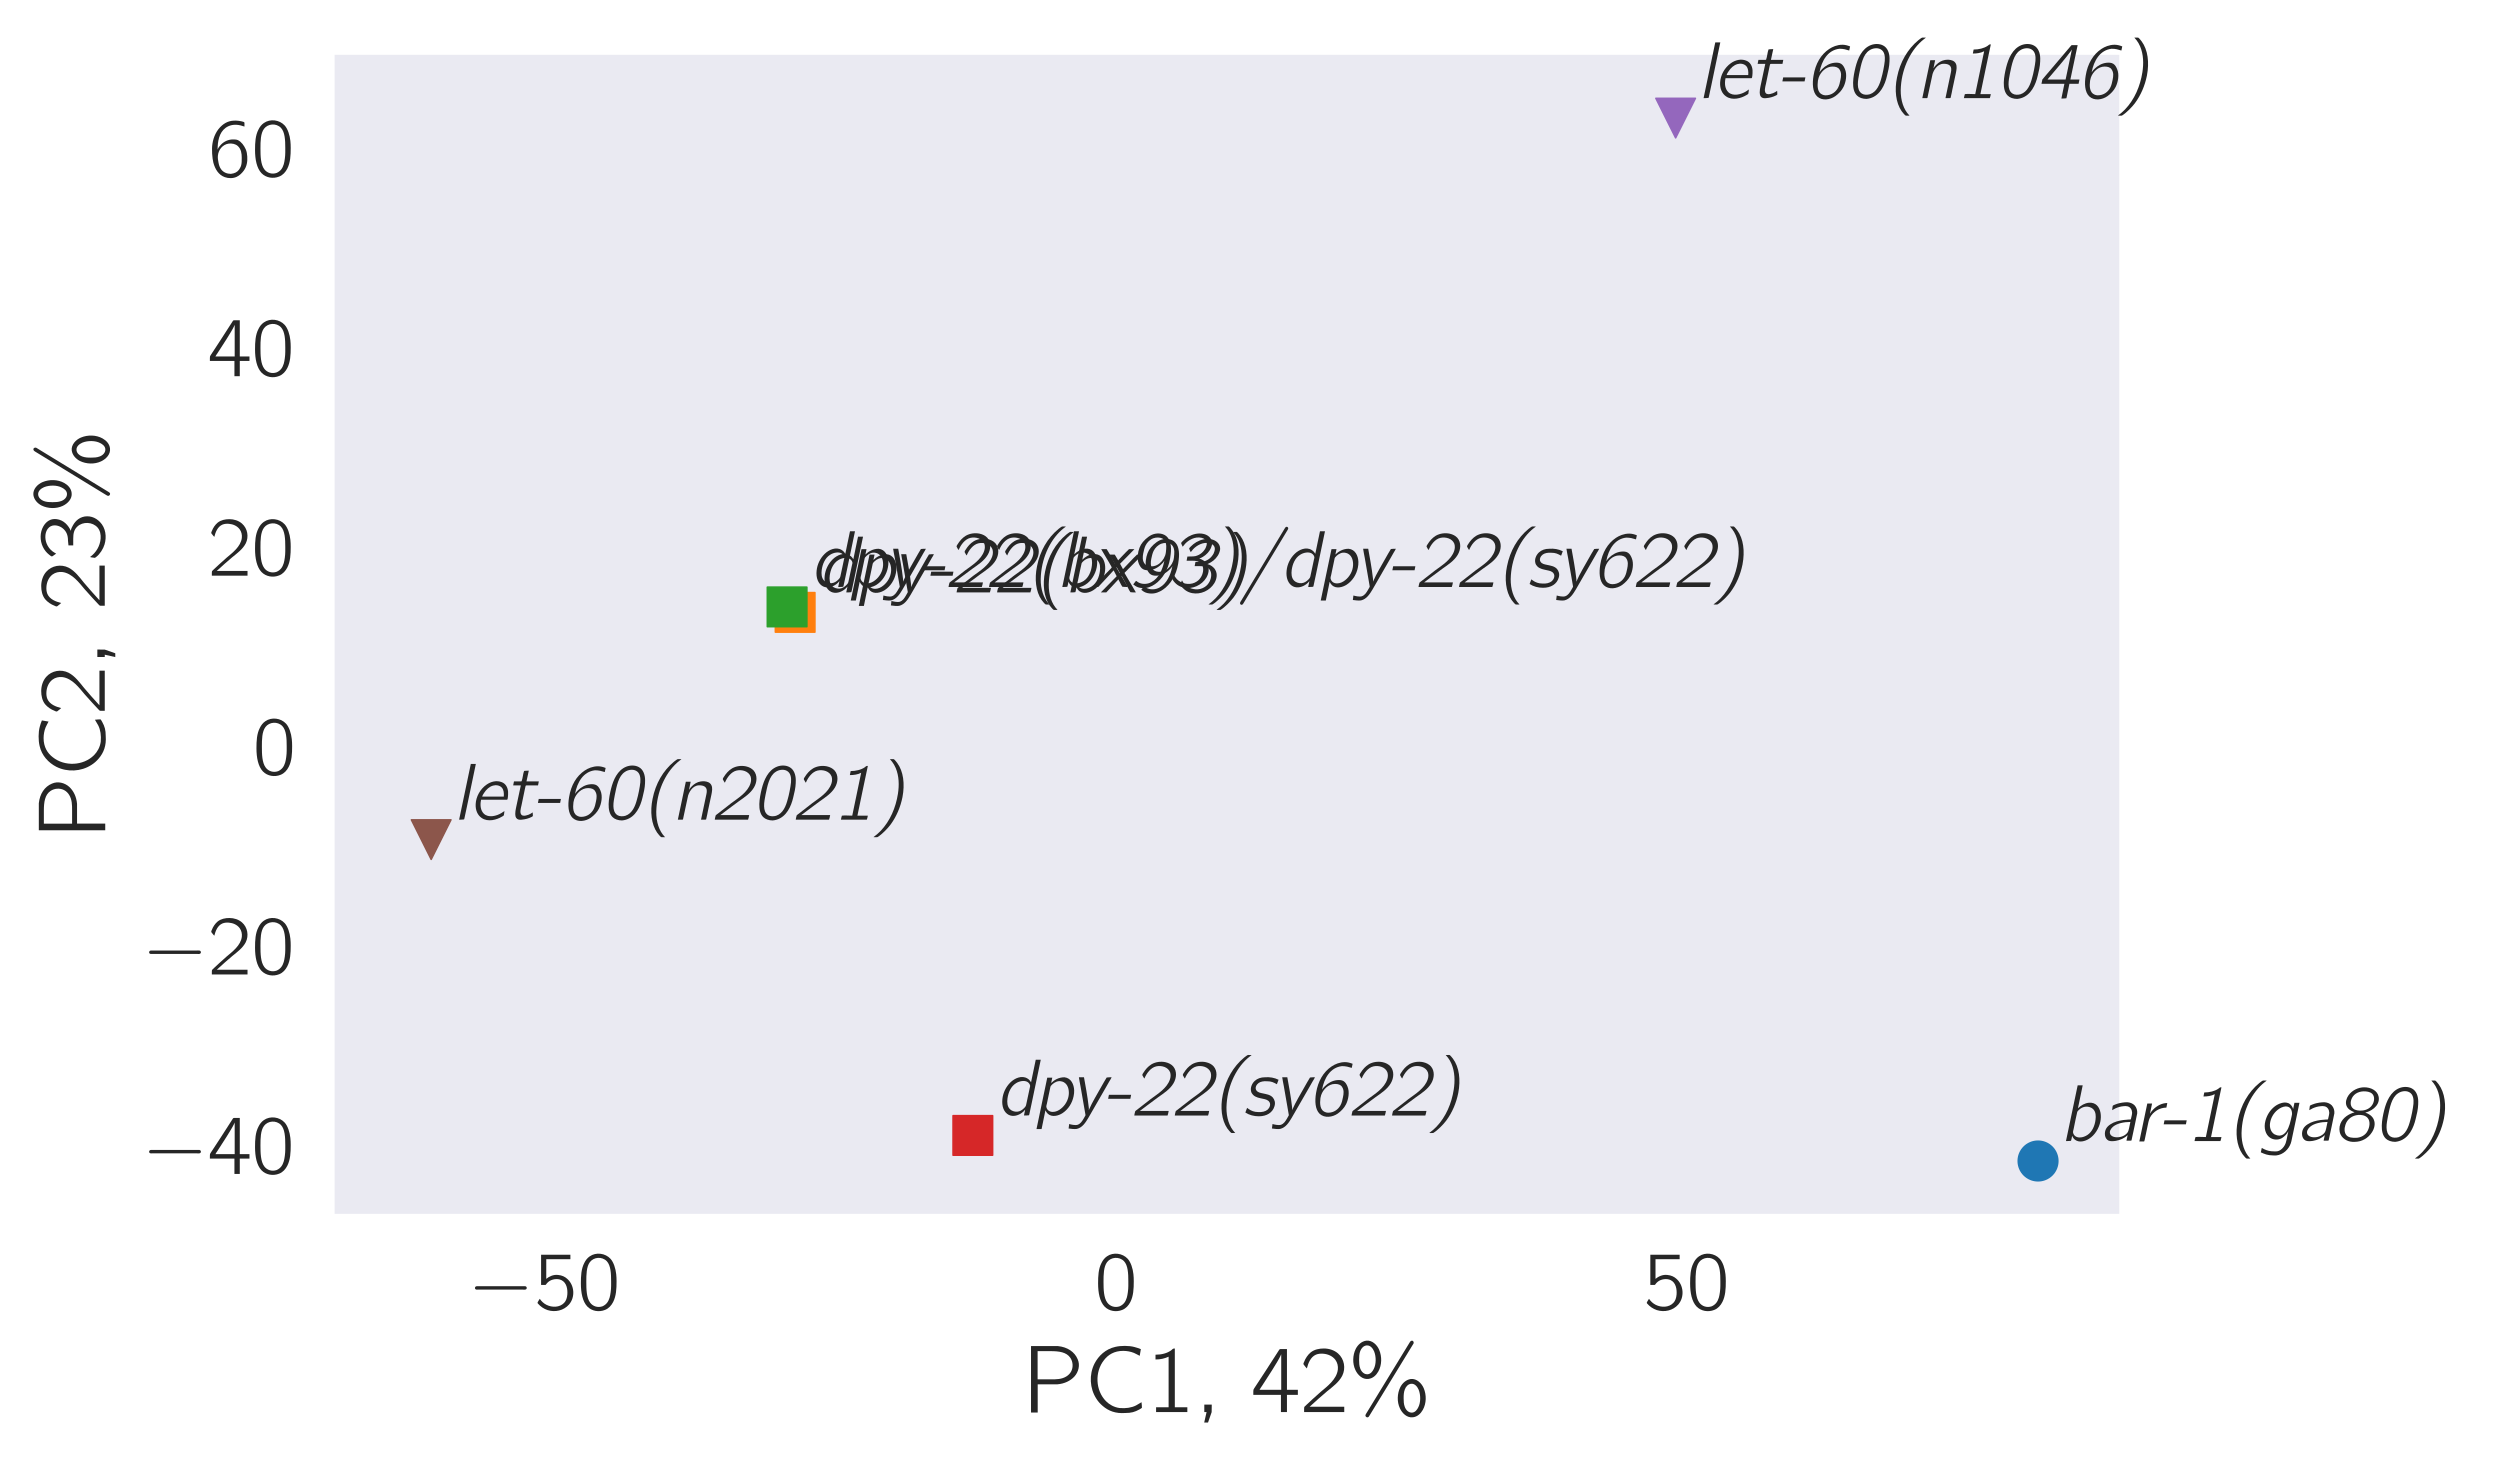 <?xml version="1.0" encoding="utf-8" standalone="no"?>
<!DOCTYPE svg PUBLIC "-//W3C//DTD SVG 1.1//EN"
  "http://www.w3.org/Graphics/SVG/1.1/DTD/svg11.dtd">
<!-- Created with matplotlib (http://matplotlib.org/) -->
<svg height="275pt" version="1.1" viewBox="0 0 469 275" width="469pt" xmlns="http://www.w3.org/2000/svg" xmlns:xlink="http://www.w3.org/1999/xlink">
 <defs>
  <style type="text/css">
*{stroke-linecap:butt;stroke-linejoin:round;}
  </style>
 </defs>
 <g id="figure_1">
  <g id="patch_1">
   <path d="M 0 275.087 
L 469.661 275.087 
L 469.661 0 
L 0 0 
z
" style="fill:#ffffff;"/>
  </g>
  <g id="axes_1">
   <g id="patch_2">
    <path d="M 62.777 227.719 
L 397.577 227.719 
L 397.577 10.279 
L 62.777 10.279 
z
" style="fill:#eaeaf2;"/>
   </g>
   <g id="matplotlib.axis_1">
    <g id="xtick_1">
     <g id="line2d_1"/>
     <g id="text_1">
      <!-- $-50$ -->
      <defs>
       <path d="M 9.797 28.078 
C 8 27.484 7.797 24.781 9.797 24.281 
C 10.297 24.078 10.906 24.188 11.5 24.188 
L 64.703 24.188 
C 65.906 24.188 67.797 23.781 68.797 24.781 
C 69.906 25.875 69.297 27.875 67.703 28.188 
C 66.5 28.375 65.094 28.188 63.906 28.188 
L 11.406 28.188 
C 10.906 28.188 10.297 28.281 9.797 28.078 
z
" id="Computer_Modern_Bright_Math_Symbols-0"/>
       <path d="M 8.406 65.281 
L 8.406 29.703 
L 12.203 29.703 
C 12.703 29.703 13.406 29.609 13.797 29.812 
C 14.297 30.109 14.594 30.797 14.906 31.203 
C 15.594 32.094 16.406 32.797 17.203 33.5 
C 20.797 36.484 27.703 37.672 32.297 35.391 
C 38.594 32.391 39.797 24.531 39.297 18.359 
C 39 14.453 37.797 10.875 35.5 8.578 
C 30.203 3 21.297 3 14.797 6.266 
C 11.594 7.859 8.906 10.344 6.906 13.328 
L 6.797 13.328 
C 6.5 12.828 4.203 9.344 4.203 8.75 
C 4.203 8.344 4.5 8.047 4.703 7.75 
C 7.703 4.266 11.594 1.578 16.094 0.078 
C 25 -2.703 35 -0.516 41.297 6.656 
C 48.797 15.312 47.797 29.406 39.094 36.969 
C 36.5 39.359 32.906 41.047 28.594 41.438 
C 22.797 42.234 17.594 39.453 14.5 36.859 
L 14.5 60 
L 42.906 60 
L 42.906 65.281 
z
" id="Computer_Modern_Bright-53"/>
       <path d="M 14.797 63.344 
C 11.906 61.344 9.906 58.656 8.406 55.562 
C 4.797 48.594 4.406 40.438 4.406 31.562 
C 4.406 20.422 6.406 10.156 12 4.281 
C 17.297 -1.188 25.703 -2.594 32.797 0.297 
C 37.203 1.984 40.406 5.672 42.406 9.656 
C 46 16.734 46.406 25.203 46.406 33.953 
C 46.406 36.75 46.297 39.531 46 42.328 
C 45.297 49 43 56.359 39.297 60.453 
C 33.203 67.125 22.297 68.609 14.797 63.344 
z
M 34.906 57.656 
C 39.594 52.688 40 43.125 40 34.062 
L 40 28.688 
C 40 24.094 39.203 18.125 38.203 14.734 
C 36.797 10.062 34.5 6.672 29.906 4.578 
C 24.297 2.594 18.5 4.484 15.297 8.859 
C 11 14.547 10.797 24.594 10.797 33.469 
C 10.797 41.828 10.906 51.094 15 56.562 
C 19.5 62.547 29.203 63.531 34.906 57.656 
z
" id="Computer_Modern_Bright-48"/>
      </defs>
      <g style="fill:#262626;" transform="translate(87.77 245.788)scale(0.16 -0.16)">
       <use transform="scale(0.996)" xlink:href="#Computer_Modern_Bright_Math_Symbols-0"/>
       <use transform="translate(77.487 0)scale(0.996)" xlink:href="#Computer_Modern_Bright-53"/>
       <use transform="translate(128.131 0)scale(0.996)" xlink:href="#Computer_Modern_Bright-48"/>
      </g>
     </g>
    </g>
    <g id="xtick_2">
     <g id="line2d_2"/>
     <g id="text_2">
      <!-- $0$ -->
      <g style="fill:#262626;" transform="translate(205.3 245.788)scale(0.16 -0.16)">
       <use transform="scale(0.996)" xlink:href="#Computer_Modern_Bright-48"/>
      </g>
     </g>
    </g>
    <g id="xtick_3">
     <g id="line2d_3"/>
     <g id="text_3">
      <!-- $50$ -->
      <g style="fill:#262626;" transform="translate(308.262 245.788)scale(0.16 -0.16)">
       <use transform="scale(0.996)" xlink:href="#Computer_Modern_Bright-53"/>
       <use transform="translate(50.643 0)scale(0.996)" xlink:href="#Computer_Modern_Bright-48"/>
      </g>
     </g>
    </g>
    <g id="text_4">
     <!-- PC1, 42\% -->
     <defs>
      <path d="M 8 69 
L 8 -0.5 
L 15 -0.5 
L 15 29 
L 29.094 29 
C 31.297 29 33.5 29 35.594 29 
C 43 29.594 49.203 32.625 53.406 37.156 
C 57.703 41.891 59.594 49.141 56.797 55.297 
C 53.594 63.062 46 67.984 36.297 69 
C 33.406 69 30.406 69 27.5 69 
z
M 14.906 34.188 
L 14.906 63.719 
L 28.594 63.719 
C 37.297 63.719 45.203 62.719 49.203 56.656 
C 51.906 52.625 52.297 46.984 50.094 42.656 
C 48.906 40.344 47.094 38.516 44.906 37.203 
C 40 34.188 34.297 34.188 28.797 34.188 
z
" id="Computer_Modern_Bright-80"/>
      <path d="M 60.5 10.281 
C 58.5 9.281 56.703 7.891 54.703 6.891 
C 50 4.5 44 3.609 37.5 4.203 
C 31.703 5 26.906 7.781 23.406 11.266 
C 12.203 22.453 11.406 42.125 21.297 54.406 
C 25.5 59.891 31.906 64 41.297 64 
C 45.094 64 49 63.297 52.5 61.906 
C 54.594 61 56.594 59.812 58.594 58.812 
L 59.797 65.797 
C 57.594 66.656 55.297 67.531 53 68.062 
C 47.406 69.578 38.906 69.578 33.094 68.188 
C 22.906 65.906 15.5 58.844 11.297 50.719 
C 5.5 39.188 6.203 24.812 13.203 14 
C 15 11.109 17.297 8.531 19.906 6.344 
C 25.906 1.188 33.297 -1.797 43.594 -1 
C 49.797 -1 53.406 0.016 58.203 2.672 
C 58.703 2.969 60.594 3.984 60.906 4.391 
C 61.094 4.891 60.594 8.953 60.5 10.281 
z
" id="Computer_Modern_Bright-67"/>
      <path d="M 9.703 59.984 
L 9.703 55 
C 15.203 55 19 56 23.406 57.891 
L 23.406 4.984 
L 10.297 4.984 
L 10.297 0 
L 43 0 
L 43 4.984 
L 29.906 4.984 
L 29.906 66.5 
C 27.5 66.5 27.906 65.891 26 64.516 
C 21.906 61.562 16.203 59.984 9.703 59.984 
z
" id="Computer_Modern_Bright-49"/>
      <path d="M 9.906 7.766 
L 9.906 0 
L 12.297 0 
L 9.797 -11 
L 13.797 -11 
C 15.094 -7.344 16.406 -3.766 17.594 -0.094 
C 17.703 2.391 17.703 5.078 17.703 7.766 
z
" id="Computer_Modern_Bright-44"/>
      <path d="M 2.094 18 
L 31 18 
L 31 0 
L 37.297 0 
L 37.297 18 
L 48.703 18 
L 48.703 23.266 
L 37.297 23.266 
L 37.297 65.922 
L 31.906 65.922 
C 30.094 65.922 29.594 66.031 28.797 64.531 
C 24.797 58.062 3.703 25.656 3 24.766 
C 2.203 23.375 2.094 23.469 2.094 21.375 
z
M 31.297 60.516 
L 31.297 23.266 
L 8.594 23.266 
C 9.297 24.672 10.297 25.969 11.203 27.359 
C 16.203 35.016 28.094 53.25 30.594 58.922 
C 30.906 59.422 31 60.016 31.297 60.516 
z
" id="Computer_Modern_Bright-52"/>
      <path d="M 7.297 45.625 
C 8.703 51.188 11.094 57.547 16.797 60.047 
C 19.203 61.031 21.797 61.234 24.406 61.031 
C 29.297 60.641 34.094 58.641 37.094 54.656 
C 39.297 51.688 40.094 48 39.703 44.438 
C 38.5 34.094 28.297 26.641 21.703 21.062 
C 17.906 17.891 7.094 7.75 7.094 7.75 
L 5.406 6.156 
C 4.5 5.266 4.406 5.266 4.406 3.484 
L 4.406 0 
L 46.406 0 
L 46.406 5.578 
L 10.203 5.578 
C 13.406 8.688 26.703 20.359 28.5 21.75 
C 34.297 26.453 40.797 31.156 44.297 37.938 
C 48.203 45.719 46.5 55.516 39.906 61.297 
C 35.906 64.797 30.406 66.5 25.094 66.5 
C 20.203 66.5 15.203 65.5 11.297 62.422 
C 8.297 59.938 5.797 56.25 4.406 52.484 
C 4.094 51.891 3.594 50.891 3.703 50.203 
C 3.797 49.594 4.406 49.109 4.703 48.703 
C 5.5 47.703 6.297 46.516 7.297 45.625 
z
" id="Computer_Modern_Bright-50"/>
      <path d="M 18.594 74.688 
C 13.703 74 9.797 70.406 7.594 66.125 
C 4.297 59.453 4 50.797 7.203 44.016 
C 9.594 38.844 14.594 33.859 20.797 34.656 
C 25.406 35.156 29 38.438 31.203 42.422 
C 35 49.203 35.094 58.062 32.094 65.125 
C 29.906 70.312 24.703 75.391 18.594 74.688 
z
M 65.906 74.594 
C 64.906 74.297 64.5 73.594 64 72.797 
L 18.594 -1.5 
C 18.297 -2.094 17.797 -2.688 17.703 -3.391 
C 17.594 -4.578 18.703 -5.672 19.906 -5.578 
C 20.906 -5.484 21.406 -4.688 21.797 -3.984 
C 22.406 -3.094 67.906 71.5 68 71.609 
C 68.703 73 67.703 75.094 65.906 74.594 
z
M 19 69.703 
C 22.797 70.016 25.406 66.719 26.797 63.531 
C 29.094 57.859 29 49.891 26.406 45.016 
C 25.203 42.531 23.203 39.828 20.094 39.531 
C 16.297 39.234 13.5 42.219 12.297 45.516 
C 11.203 48.406 11.094 51.594 11.094 54.578 
C 11.094 57.656 11.203 60.953 12.297 63.828 
C 13.406 66.719 15.703 69.406 19 69.703 
z
M 65.203 34.562 
C 60.297 33.859 56.406 30.281 54.203 26 
C 50.906 19.312 50.594 10.656 53.797 3.891 
C 56.203 -1.297 61.203 -6.281 67.406 -5.484 
C 72 -4.984 75.594 -1.688 77.797 2.297 
C 81.594 9.062 81.703 17.922 78.703 25 
C 76.5 30.172 71.297 35.25 65.203 34.562 
z
M 65.594 29.578 
C 69.406 29.875 72 26.594 73.406 23.406 
C 75.703 17.719 75.594 9.766 73 4.875 
C 71.797 2.391 69.797 -0.297 66.703 -0.594 
C 62.906 -0.891 60.094 2.094 58.906 5.375 
C 57.797 8.266 57.703 11.453 57.703 14.438 
C 57.703 17.531 57.797 20.812 59 23.797 
C 60.094 26.688 62.406 29.281 65.594 29.578 
z
" id="Computer_Modern_Bright-37"/>
     </defs>
     <g style="fill:#262626;" transform="translate(191.984 264.898)scale(0.18 -0.18)">
      <use transform="scale(0.996)" xlink:href="#Computer_Modern_Bright-80"/>
      <use transform="translate(62.889 0)scale(0.996)" xlink:href="#Computer_Modern_Bright-67"/>
      <use transform="translate(128.061 0)scale(0.996)" xlink:href="#Computer_Modern_Bright-49"/>
      <use transform="translate(178.704 0)scale(0.996)" xlink:href="#Computer_Modern_Bright-44"/>
      <use transform="translate(237.566 0)scale(0.996)" xlink:href="#Computer_Modern_Bright-52"/>
      <use transform="translate(288.21 0)scale(0.996)" xlink:href="#Computer_Modern_Bright-50"/>
      <use transform="translate(338.853 0)scale(0.996)" xlink:href="#Computer_Modern_Bright-37"/>
     </g>
    </g>
   </g>
   <g id="matplotlib.axis_2">
    <g id="ytick_1">
     <g id="line2d_4"/>
     <g id="text_5">
      <!-- $-40$ -->
      <g style="fill:#262626;" transform="translate(26.642 220.225)scale(0.16 -0.16)">
       <use transform="scale(0.996)" xlink:href="#Computer_Modern_Bright_Math_Symbols-0"/>
       <use transform="translate(77.487 0)scale(0.996)" xlink:href="#Computer_Modern_Bright-52"/>
       <use transform="translate(128.131 0)scale(0.996)" xlink:href="#Computer_Modern_Bright-48"/>
      </g>
     </g>
    </g>
    <g id="ytick_2">
     <g id="line2d_5"/>
     <g id="text_6">
      <!-- $-20$ -->
      <g style="fill:#262626;" transform="translate(26.642 182.814)scale(0.16 -0.16)">
       <use transform="scale(0.996)" xlink:href="#Computer_Modern_Bright_Math_Symbols-0"/>
       <use transform="translate(77.487 0)scale(0.996)" xlink:href="#Computer_Modern_Bright-50"/>
       <use transform="translate(128.131 0)scale(0.996)" xlink:href="#Computer_Modern_Bright-48"/>
      </g>
     </g>
    </g>
    <g id="ytick_3">
     <g id="line2d_6"/>
     <g id="text_7">
      <!-- $0$ -->
      <g style="fill:#262626;" transform="translate(47.409 145.403)scale(0.16 -0.16)">
       <use transform="scale(0.996)" xlink:href="#Computer_Modern_Bright-48"/>
      </g>
     </g>
    </g>
    <g id="ytick_4">
     <g id="line2d_7"/>
     <g id="text_8">
      <!-- $20$ -->
      <g style="fill:#262626;" transform="translate(39.04 107.992)scale(0.16 -0.16)">
       <use transform="scale(0.996)" xlink:href="#Computer_Modern_Bright-50"/>
       <use transform="translate(50.643 0)scale(0.996)" xlink:href="#Computer_Modern_Bright-48"/>
      </g>
     </g>
    </g>
    <g id="ytick_5">
     <g id="line2d_8"/>
     <g id="text_9">
      <!-- $40$ -->
      <g style="fill:#262626;" transform="translate(39.04 70.581)scale(0.16 -0.16)">
       <use transform="scale(0.996)" xlink:href="#Computer_Modern_Bright-52"/>
       <use transform="translate(50.643 0)scale(0.996)" xlink:href="#Computer_Modern_Bright-48"/>
      </g>
     </g>
    </g>
    <g id="ytick_6">
     <g id="line2d_9"/>
     <g id="text_10">
      <!-- $60$ -->
      <defs>
       <path d="M 11.297 32.25 
L 11.203 32.25 
C 11.203 41.312 12.797 51.875 20.594 57.641 
C 24.906 60.734 30.703 62.328 38.203 60.531 
C 39.797 60.141 41.297 59.547 42.797 59.141 
L 42.797 62.625 
C 42.797 63.031 42.906 63.719 42.594 64.125 
C 41.906 65.016 36.297 65.906 36.094 65.906 
C 27.406 66.906 21.703 65.016 16.406 60.531 
C 10 55.078 6.297 47.016 5.094 38.875 
C 4 32.297 4.906 21.766 6.203 16.594 
C 8.297 8.938 12.297 2.188 19.703 -0.406 
C 24.094 -2 29.5 -2 33.703 0.016 
C 37.094 1.609 39.906 4.406 42.094 7.406 
C 45.594 12.203 46.5 18 46.094 23.906 
C 45.906 26.812 45.5 29.703 44.297 32.406 
C 42.406 36.703 39.203 41.203 35.094 43.203 
C 33.203 44 31.203 44 29.203 44 
C 23.906 44 18.906 41.719 15.203 37.922 
C 13.594 36.328 12 34.344 11.297 32.25 
z
M 24.406 39.125 
C 28.203 39.422 32.203 38.828 35.094 36.141 
C 38.906 32.547 39.594 27.469 39.594 22.578 
C 39.594 19.266 39.703 15.844 38.703 12.719 
C 38.094 11.109 37.297 9.703 36.406 8.391 
C 34.203 5.469 31.406 4.062 26.797 3.469 
C 22.297 3.469 17.797 5.25 15.203 9.016 
C 13.594 11.203 12.797 13.875 12.297 16.453 
C 11.703 19.141 11.297 21.906 11.5 24.578 
C 12 31.656 17 38.125 24.406 39.125 
z
" id="Computer_Modern_Bright-54"/>
      </defs>
      <g style="fill:#262626;" transform="translate(39.04 33.17)scale(0.16 -0.16)">
       <use transform="scale(0.996)" xlink:href="#Computer_Modern_Bright-54"/>
       <use transform="translate(50.643 0)scale(0.996)" xlink:href="#Computer_Modern_Bright-48"/>
      </g>
     </g>
    </g>
    <g id="text_11">
     <!-- PC2, 23\% -->
     <defs>
      <path d="M 8.094 50.875 
C 8.906 52.078 9.5 53.375 10.406 54.562 
C 12.5 57.359 15.406 59.547 18.703 60.844 
C 23.906 62.922 31.5 62.922 35.594 58.25 
C 39.203 54.109 37.703 47.609 34.406 43.75 
C 31.406 40.203 27.5 38.469 21.703 38.469 
C 20 38.469 18.406 37.984 16.703 37.984 
L 16.703 33 
L 23.594 33 
C 29.406 33 33.203 32.109 36.406 28.719 
C 41.906 22.938 41.406 12.688 35.297 7.406 
C 32.203 4.812 27.906 4.016 23.906 4.312 
C 16.094 4.922 9.203 9 4.594 15.375 
C 4.094 14.375 4.094 12.984 3.906 11.891 
C 3.594 10.297 3.594 10.297 4.594 9 
C 7.5 5.109 13.203 1.531 17.703 0.234 
C 25.703 -2.156 35 -1.062 41.203 5.016 
C 42.406 6.203 43.5 7.5 44.406 8.906 
C 48.094 14.672 48.203 22.25 44.094 27.812 
C 42.406 30.109 40.203 31.906 37.703 33.297 
C 36 34.312 34 35.297 32 35.5 
C 37.797 38.203 43.203 42.828 44.203 50.359 
C 45.094 57.375 41 61.688 36.797 64.188 
C 30.297 68 21.797 68 15.094 64.719 
C 12 63.234 9.203 61.031 7.094 58.344 
C 6.703 57.844 5.203 56.156 5.203 55.359 
C 5.203 54.859 5.594 54.359 5.906 53.969 
z
" id="Computer_Modern_Bright-51"/>
     </defs>
     <g style="fill:#262626;" transform="translate(19.653 157.192)rotate(-90)scale(0.18 -0.18)">
      <use transform="scale(0.996)" xlink:href="#Computer_Modern_Bright-80"/>
      <use transform="translate(62.889 0)scale(0.996)" xlink:href="#Computer_Modern_Bright-67"/>
      <use transform="translate(128.061 0)scale(0.996)" xlink:href="#Computer_Modern_Bright-50"/>
      <use transform="translate(178.704 0)scale(0.996)" xlink:href="#Computer_Modern_Bright-44"/>
      <use transform="translate(237.566 0)scale(0.996)" xlink:href="#Computer_Modern_Bright-50"/>
      <use transform="translate(288.21 0)scale(0.996)" xlink:href="#Computer_Modern_Bright-51"/>
      <use transform="translate(338.853 0)scale(0.996)" xlink:href="#Computer_Modern_Bright-37"/>
     </g>
    </g>
   </g>
   <g id="PathCollection_1">
    <defs>
     <path d="M 0 3.708 
C 0.983 3.708 1.927 3.317 2.622 2.622 
C 3.317 1.927 3.708 0.983 3.708 0 
C 3.708 -0.983 3.317 -1.927 2.622 -2.622 
C 1.927 -3.317 0.983 -3.708 0 -3.708 
C -0.983 -3.708 -1.927 -3.317 -2.622 -2.622 
C -3.317 -1.927 -3.708 -0.983 -3.708 0 
C -3.708 0.983 -3.317 1.927 -2.622 2.622 
C -1.927 3.317 -0.983 3.708 0 3.708 
z
" id="mf3d346204a" style="stroke:#1f77b4;stroke-width:0.3;"/>
    </defs>
    <g clip-path="url(#p9aeea40857)">
     <use style="fill:#1f77b4;stroke:#1f77b4;stroke-width:0.3;" x="382.335" xlink:href="#mf3d346204a" y="217.803"/>
    </g>
   </g>
   <g id="PathCollection_2">
    <defs>
     <path d="M -3.708 3.708 
L 3.708 3.708 
L 3.708 -3.708 
L -3.708 -3.708 
z
" id="m90c8bb1045" style="stroke:#ff7f0e;stroke-width:0.3;"/>
    </defs>
    <g clip-path="url(#p9aeea40857)">
     <use style="fill:#ff7f0e;stroke:#ff7f0e;stroke-width:0.3;" x="149.167" xlink:href="#m90c8bb1045" y="114.88"/>
    </g>
   </g>
   <g id="PathCollection_3">
    <defs>
     <path d="M -3.708 3.708 
L 3.708 3.708 
L 3.708 -3.708 
L -3.708 -3.708 
z
" id="m8352fa985e" style="stroke:#2ca02c;stroke-width:0.3;"/>
    </defs>
    <g clip-path="url(#p9aeea40857)">
     <use style="fill:#2ca02c;stroke:#2ca02c;stroke-width:0.3;" x="147.658" xlink:href="#m8352fa985e" y="113.86"/>
    </g>
   </g>
   <g id="PathCollection_4">
    <defs>
     <path d="M -3.708 3.708 
L 3.708 3.708 
L 3.708 -3.708 
L -3.708 -3.708 
z
" id="mccde15f866" style="stroke:#d62728;stroke-width:0.3;"/>
    </defs>
    <g clip-path="url(#p9aeea40857)">
     <use style="fill:#d62728;stroke:#d62728;stroke-width:0.3;" x="182.505" xlink:href="#mccde15f866" y="213.009"/>
    </g>
   </g>
   <g id="PathCollection_5">
    <defs>
     <path d="M -0 3.708 
L 3.708 -3.708 
L -3.708 -3.708 
z
" id="m99d98e3640" style="stroke:#9467bd;stroke-width:0.3;"/>
    </defs>
    <g clip-path="url(#p9aeea40857)">
     <use style="fill:#9467bd;stroke:#9467bd;stroke-width:0.3;" x="314.349" xlink:href="#m99d98e3640" y="22.149"/>
    </g>
   </g>
   <g id="PathCollection_6">
    <defs>
     <path d="M -0 3.708 
L 3.708 -3.708 
L -3.708 -3.708 
z
" id="mc8f1d8c4fd" style="stroke:#8c564b;stroke-width:0.3;"/>
    </defs>
    <g clip-path="url(#p9aeea40857)">
     <use style="fill:#8c564b;stroke:#8c564b;stroke-width:0.3;" x="80.889" xlink:href="#mc8f1d8c4fd" y="157.509"/>
    </g>
   </g>
   <g id="patch_3">
    <path d="M 62.777 227.719 
L 62.777 10.279 
" style="fill:none;"/>
   </g>
   <g id="patch_4">
    <path d="M 397.577 227.719 
L 397.577 10.279 
" style="fill:none;"/>
   </g>
   <g id="patch_5">
    <path d="M 62.777 227.719 
L 397.577 227.719 
" style="fill:none;"/>
   </g>
   <g id="patch_6">
    <path d="M 62.777 10.279 
L 397.577 10.279 
" style="fill:none;"/>
   </g>
   <g id="text_12">
    <!-- \emph{bar-1(ga80)} -->
    <defs>
     <path d="M 21.094 70 
L 6.406 0 
C 8.594 0 10.797 0 12.703 0.297 
C 13.406 2.203 13.703 4.422 14.094 6.516 
L 14.203 6.516 
C 14.906 4.594 16.406 2.484 18 1.469 
C 23.094 -2.25 30.297 -0.344 35.203 2.781 
C 42.594 7.219 47.906 15.984 49.594 24.547 
C 50.297 28.078 50.406 31.812 49.797 35.422 
C 48.406 42.891 43.906 48.828 35.203 48.125 
C 29.906 47.625 25.203 44.797 21.406 41.078 
L 27.406 70 
z
M 38.094 41.812 
C 39 41.297 39.797 40.797 40.5 40.094 
C 44 36.672 44.094 31.219 43.5 26.688 
C 42.594 19.422 39.594 11.859 33.297 7.609 
C 30.594 5.953 27.594 4.5 23.594 4.5 
C 19.203 4.5 15.797 6.938 15.203 11.156 
C 15.203 12.266 15.594 13.578 15.906 14.688 
C 16.797 18.719 20.094 35.656 20.594 36.766 
C 21.094 37.672 22 38.484 22.703 39.188 
C 26.594 42.812 32.297 44.734 38.094 41.812 
z
M 21.297 41.047 
C 21.297 41.047 21.406 41.047 21.406 41.047 
C 21.406 40.938 21.297 40.844 21.297 41.047 
z
" id="Computer_Modern_Bright_Slanted-98"/>
     <path d="M 16 38.812 
C 17.406 39.406 18.703 40.297 20.094 41.016 
C 23.406 42.5 26.797 43.5 30.5 43.797 
C 32.094 44 33.906 44 35.406 43.594 
C 39 42.703 41 39.234 41.094 35.656 
C 41.094 33.375 40.203 30.406 39.797 28.516 
C 39.797 27.703 39.5 27.016 38.594 27.016 
L 36.906 27.016 
C 34.594 26.719 32.406 26.719 30.094 26.406 
C 24.5 25.625 18.594 24.203 13.906 21.016 
C 11.703 19.609 9.594 17.703 8.406 15.406 
C 5.906 10.797 6.203 3.062 11.594 0.531 
C 14.406 -0.469 16.906 -0.266 20.594 0.234 
C 26.203 1.25 31.406 3.469 35.5 7.5 
L 34 0.5 
L 38.594 0.5 
C 39.594 0.5 40.5 0.297 40.5 1.594 
C 40.703 2.297 47.297 33.203 47.5 34.812 
C 47.797 38.406 46.703 42.141 44.203 44.859 
C 41.906 47.172 38.797 48.391 35.594 48.688 
C 31.5 48.984 25.594 47.781 22.906 46.969 
C 21.703 46.578 17.594 45.156 16.906 44.453 
C 16.5 44.047 16.297 40.125 16 38.812 
z
M 38.906 24 
C 38.406 21.375 37.797 18.844 37.297 16.234 
C 36.797 14.109 36.406 12.094 35.094 10.375 
C 31.703 6.047 25.594 4.234 20.297 4.828 
C 17.797 5.141 14.906 6.141 13.703 8.562 
C 11.906 12.094 14.703 16.031 17.297 18.141 
C 22.203 22.172 30.906 24 38.906 24 
z
" id="Computer_Modern_Bright_Slanted-97"/>
     <path d="M 19.906 34.531 
L 19.797 34.531 
L 22.406 47.141 
L 16.406 47.141 
L 6.406 -0.5 
L 10.906 -0.5 
C 11.406 -0.5 12.203 -0.703 12.594 -0.297 
C 12.906 -0.094 13.5 3.438 13.797 4.641 
L 16.703 18.578 
C 17.5 22.125 18 25.844 19.594 29.172 
C 23.406 36.859 31.906 42 40.406 42 
L 41.5 47.75 
C 34.906 47.75 28.594 44.422 24 39.781 
C 22.5 38.266 20.906 36.453 19.906 34.531 
z
M 19.703 34.891 
C 19.703 34.891 19.797 34.891 19.797 34.891 
C 19.797 34.781 19.703 34.688 19.703 34.891 
z
" id="Computer_Modern_Bright_Slanted-114"/>
     <path d="M 5.906 26.031 
L 4.906 21 
L 32.797 21 
L 33.797 26.031 
z
" id="Computer_Modern_Bright_Slanted-45"/>
     <path d="M 22.5 61 
L 21.5 55.953 
C 26.297 55.953 31.406 56.594 35.703 58.875 
L 24.5 5.031 
C 20.297 5.031 15.297 5.531 11.5 5.031 
C 10.906 3.547 10.703 1.672 10.297 0 
C 21.094 0 32.594 0 42.797 0 
C 43.406 1.438 43.703 3.281 44.094 5.031 
L 31 5.031 
C 35.203 26.047 39.797 46.578 44.094 67.5 
C 41.703 67.5 42 67.094 40 65.594 
C 35.594 62.609 28.906 61 22.5 61 
z
" id="Computer_Modern_Bright_Slanted-49"/>
     <path d="M 29.5 -22 
C 28.594 -20.781 27.5 -19.781 26.594 -18.562 
C 20.406 -10.297 17.594 1.594 18.703 14.906 
C 20.406 38.484 31.406 61.375 47.594 73.984 
C 48.406 74.688 49.406 75.188 50.094 76 
L 46.906 76 
C 46.406 76 45.703 76.109 45.203 75.906 
C 44.203 75.594 40.906 72.875 40.703 72.781 
C 27.094 61.578 17.594 45.344 13.797 25.906 
C 10.594 10.266 12.203 -5.656 19.594 -16.344 
C 20.594 -17.562 23.297 -21.188 24.594 -21.891 
C 25.094 -22.094 25.797 -22 26.297 -22 
z
" id="Computer_Modern_Bright_Slanted-40"/>
     <path d="M 37.906 12.094 
L 38 12.094 
C 37.703 10.172 37.203 8.266 36.797 6.344 
C 36.203 3.328 35.703 0.172 34.703 -2.641 
C 33.5 -5.969 31.203 -9.109 28.297 -11.125 
C 25.906 -12.75 23.797 -13.25 19.906 -12.953 
C 15.094 -12.953 11.594 -12.031 7.797 -10.266 
C 6.703 -9.75 5.797 -9.125 4.703 -8.609 
L 3.5 -14.172 
C 8.094 -16.25 12.203 -18 18.406 -18 
C 19.797 -18.109 21.203 -18.203 22.594 -18.109 
C 31.703 -17.203 38.5 -10.266 41.094 -2.938 
C 41.797 -1.125 42.094 0.875 42.5 2.797 
L 44.203 10.828 
C 44.797 13.531 51.906 46.891 52 48 
L 45.703 48 
L 44.094 40.266 
C 43.703 40.984 43.5 41.781 43.203 42.484 
C 42.5 43.906 41.5 45.219 40.297 46.219 
C 34.406 51.156 25 46.625 21 43.5 
C 15.094 38.969 11 32.297 9.203 25.125 
C 6.906 16.25 9.5 8.062 14.906 4.328 
C 18.797 1.594 24.797 0.781 30 3.719 
C 32.906 5.438 36.406 8.969 37.906 12.094 
z
M 34.594 43.5 
C 40.297 43.5 42.703 39.547 42.703 33.891 
C 42.594 33.188 42.406 32.375 42.297 31.672 
C 40.703 24.609 39.406 17.547 35.594 12.109 
C 33.703 9.391 30.906 7.172 27.5 6.859 
C 25 6.656 22.406 7.578 20.797 8.375 
C 15.906 11.203 14.297 17.25 15.094 22.594 
C 16 28.953 19.5 35.031 24.5 39.062 
C 27.406 41.438 30.906 43.203 34.594 43.5 
z
M 38 12.203 
C 38 12.203 38.094 12.203 38.094 12.203 
C 38.094 12.094 38 12 38 12.203 
z
" id="Computer_Modern_Bright_Slanted-103"/>
     <path d="M 26.203 36.094 
C 18.797 34.047 11.406 29.297 8.406 21.797 
C 6.703 17.344 6.703 12.172 8.703 8.109 
C 12 1.531 19.5 -1.516 26.406 -1 
C 35.094 -1 43.406 3.594 48.094 11.141 
C 51.094 15.828 52.594 21.734 50.297 27.047 
C 48.594 31.328 43.906 34.484 39.594 35.719 
C 41.203 36.219 42.797 36.609 44.297 37.312 
C 48.797 39.312 53.094 42.609 55.297 47.109 
C 56.5 49.5 57 52.203 56.5 55.406 
C 55 63.703 46.297 67.5 38.406 67.5 
C 30.797 67.5 23.094 63.75 18.594 57.469 
C 16 53.719 14.406 48.953 16 44.5 
C 17.703 39.938 21.703 37.922 26.203 36.094 
z
M 43.203 61.906 
C 45 61.516 46.797 60.703 48.203 59.5 
C 52 55.969 51 49.516 48.5 45.578 
C 45.797 41.141 40.797 38.719 35.703 38.312 
C 31.594 37.922 27 38.625 24.594 40.641 
C 19.703 44.266 20.906 51.531 24.094 55.969 
C 27.906 61.312 35.406 63.531 43.203 61.906 
z
M 30.703 32.781 
C 34.703 33.094 39.5 32.375 42.406 29.25 
C 46.594 24.812 44.906 16.953 42.5 12.625 
C 39.906 7.375 33.906 4.047 27.5 4.047 
C 23.703 4.047 19.094 4.141 16.297 6.969 
C 12.906 10.5 13.297 16.047 14.703 20.375 
C 16.906 27.641 23.406 32.172 30.703 32.781 
z
" id="Computer_Modern_Bright_Slanted-56"/>
     <path d="M 31.797 66.578 
C 20.5 62.125 15.297 49.781 12.5 38.656 
C 9.797 27.531 6.594 10.734 14.5 3.156 
C 17 0.609 21.594 -1 26.297 -1 
C 40.406 0.297 47.5 12.172 50.906 23.5 
C 51.297 25.031 51.797 26.438 52.094 27.969 
C 53.406 32.922 55.094 40.438 55.203 45.703 
C 55.203 47.031 55.297 48.438 55.297 49.75 
C 55.203 56.328 53 63.125 47.297 66.062 
C 42.797 68.5 36.797 68.5 31.797 66.578 
z
M 44.094 61.312 
C 49.297 58.5 49.703 52.047 49.297 46.797 
C 48.797 41.156 46.5 29.859 45.203 25.828 
C 43.094 17.453 39.406 7.781 30.5 4.844 
C 27.297 3.938 23.297 3.938 20.703 5.562 
C 13 10.297 15.703 22.797 17.203 30.672 
C 19.594 42.062 21.703 54.859 30.203 60.109 
C 33.5 62.422 39.594 63.844 44.094 61.312 
z
" id="Computer_Modern_Bright_Slanted-48"/>
     <path d="M 20.906 76 
C 21.797 74.797 22.906 73.781 23.797 72.578 
C 25.594 70.25 27 67.625 28.203 64.906 
C 32.5 54.719 32.703 43.125 31 32.344 
C 28.297 15.219 21.297 -1.625 9.203 -14.234 
C 6.5 -17.047 3.5 -19.578 0.297 -21.891 
C 1.297 -22.203 2.5 -22 3.594 -22 
C 4.203 -22 4.797 -22.094 5.406 -21.891 
C 11.203 -18.359 18.297 -10.797 21.5 -6.562 
C 29.094 3.625 34.203 15.719 36.703 28.219 
C 39.906 44.938 37.906 60.672 30.094 71.266 
C 29.406 72.172 26.797 75.5 25.906 75.906 
C 25.406 76.109 24.703 76 24.203 76 
z
" id="Computer_Modern_Bright_Slanted-41"/>
    </defs>
    <g style="fill:#262626;" transform="translate(386.621 214.062)scale(0.15 -0.15)">
     <use transform="scale(0.996)" xlink:href="#Computer_Modern_Bright_Slanted-98"/>
     <use transform="translate(48.152 0)scale(0.996)" xlink:href="#Computer_Modern_Bright_Slanted-97"/>
     <use transform="translate(91.739 0)scale(0.996)" xlink:href="#Computer_Modern_Bright_Slanted-114"/>
     <use transform="translate(123.702 0)scale(0.996)" xlink:href="#Computer_Modern_Bright_Slanted-45"/>
     <use transform="translate(156.911 0)scale(0.996)" xlink:href="#Computer_Modern_Bright_Slanted-49"/>
     <use transform="translate(207.554 0)scale(0.996)" xlink:href="#Computer_Modern_Bright_Slanted-40"/>
     <use transform="translate(246.574 0)scale(0.996)" xlink:href="#Computer_Modern_Bright_Slanted-103"/>
     <use transform="translate(294.727 0)scale(0.996)" xlink:href="#Computer_Modern_Bright_Slanted-97"/>
     <use transform="translate(341.219 0)scale(0.996)" xlink:href="#Computer_Modern_Bright_Slanted-56"/>
     <use transform="translate(391.862 0)scale(0.996)" xlink:href="#Computer_Modern_Bright_Slanted-48"/>
     <use transform="translate(442.505 0)scale(0.996)" xlink:href="#Computer_Modern_Bright_Slanted-41"/>
    </g>
   </g>
   <g id="text_13">
    <!-- \emph{dpy-22(bx93)} -->
    <defs>
     <path d="M 50.297 70 
L 44.406 41.672 
C 43.906 42.281 43.5 42.984 43.094 43.578 
C 42.203 44.797 41.094 45.797 39.797 46.516 
C 32.703 50.844 23.797 46.812 18.406 41.469 
C 12.797 35.922 9.203 28.453 8.406 20.578 
C 7.406 11.5 10.297 3.844 16.5 0.719 
C 22 -1.906 28.5 0.016 33.094 3.531 
C 34.406 4.547 36 5.859 36.906 7.266 
L 37 7.266 
L 35.5 0 
C 37.703 0 39.906 0 41.797 0.297 
L 42.203 1.406 
C 43.203 6.453 44.297 11.375 45.406 16.406 
L 56.594 70 
z
M 42.406 39.672 
C 42.703 39.062 43.094 38.359 43.203 37.656 
C 43.406 36.641 42.906 35.328 42.703 34.328 
C 40.703 25.344 38.406 14.156 38.406 14.156 
C 38 11.734 37.203 10.828 35.594 9.219 
C 33.297 6.891 30.5 5.078 27.094 4.781 
C 23.406 4.484 19.797 5.984 17.906 7.906 
C 14.406 11.328 14.203 16.672 14.797 21.312 
C 15.797 28.672 18.906 36.438 25.406 40.469 
C 26.594 41.188 27.797 41.891 29.094 42.297 
C 34 44 39.703 44 42.406 39.672 
z
" id="Computer_Modern_Bright_Slanted-100"/>
     <path d="M 21.297 40.75 
L 22.094 44.578 
L 22.703 47.5 
L 16.406 47.5 
L 2.906 -17 
L 9.297 -17 
C 10.906 -9.156 12.594 -1.422 14.094 6.516 
C 14.906 4.906 15.797 3.391 17.094 2.188 
C 22.297 -2.562 30.297 -0.438 35.594 2.984 
C 42.906 7.812 47.797 15.734 49.5 24.25 
C 50 26.656 50.297 29.172 50.203 31.562 
C 49.906 38.891 46.5 47.094 37.906 48 
C 30.594 48 24.906 44.375 21.297 40.75 
z
M 34.5 42.781 
C 35.406 42.578 36.406 42.281 37.203 41.781 
C 42.406 38.859 43.797 32.594 43.5 27.062 
C 43.094 19.891 39.203 12.938 33.594 8.547 
C 30.703 6.156 27.094 4.5 23.406 4.5 
C 19.094 4.5 15.797 6.922 15.203 11.125 
C 15.203 12.234 15.594 13.547 15.906 14.656 
C 16.406 16.875 20.094 34.422 20.094 34.625 
C 20.406 37.031 21.094 37.438 22.703 39.062 
C 25.5 41.672 29.797 44.094 34.5 42.781 
z
" id="Computer_Modern_Bright_Slanted-112"/>
     <path d="M 10.703 48 
C 11.203 44.266 12 40.641 12.703 36.906 
C 13.094 34.391 19 0.906 19 0.609 
C 19 0 18.594 -0.5 18.297 -1 
L 16.594 -4.031 
C 14.703 -7.156 12.797 -10.391 9 -11.688 
C 6 -12.609 0.5 -11.297 -1.5 -10.688 
C -1.797 -12.5 -2 -14.422 -2.203 -16.328 
C 0.5 -16.734 5.406 -17.344 8.094 -16.844 
C 15.203 -15.219 19.203 -8.562 22.5 -3.125 
L 44.094 34.391 
L 49.203 43.359 
C 50.094 44.875 51.203 46.391 51.797 48 
C 49.703 48 47.406 48 45.594 47.688 
C 43.203 44.078 41.203 40.047 38.906 36.219 
C 33.594 26.469 27.703 17.422 23.203 6.859 
L 23.094 6.859 
C 23.406 8.469 23.094 10.188 22.906 11.797 
C 21.797 22.594 18.594 39.734 17.094 48 
z
" id="Computer_Modern_Bright_Slanted-121"/>
     <path d="M 17.094 46.375 
C 19.797 53.031 25.094 60.188 32 61.703 
C 38.406 63.109 46.797 61 49.406 54.25 
C 50.297 51.422 50.203 48.391 49.203 45.375 
C 45.5 34.172 33.797 27.125 25.094 20.672 
L 9.297 8.359 
L 6.906 6.547 
C 6.5 6.141 5.906 5.844 5.594 5.438 
C 5.203 4.812 4.406 0 4.406 0 
C 18.203 0 33 0 46.203 0 
C 46.906 1.688 47.203 3.766 47.594 5.734 
L 11.406 5.734 
L 19.797 12.094 
L 34.594 23.078 
C 41.594 28.031 49.297 32.969 53.703 40.531 
C 57.5 46.984 58.297 55.75 53.203 61.703 
C 50.703 64.422 47.5 66.047 43.5 66.953 
C 37.703 68.156 31.406 67.344 26.203 64.422 
C 21.594 61.609 18.5 57.969 15.594 53.328 
C 15.203 52.734 14.5 51.828 14.5 51.016 
C 14.5 50.516 14.797 50 15.094 49.609 
C 15.703 48.5 16.297 47.281 17.094 46.375 
z
" id="Computer_Modern_Bright_Slanted-50"/>
     <path d="M 9.797 47.5 
C 14.094 39.766 18.906 32.531 23.094 24.703 
C 22.703 23.891 22.094 23.297 21.5 22.688 
L -0.797 0 
C 1.5 0 3.906 0 6.094 0 
C 12.703 6.797 18.906 13.984 25.406 20.875 
C 28 15.656 30.797 10.734 33.406 5.609 
C 34.297 3.812 35.203 1.891 36.406 0.297 
C 38.5 0 40.906 0 43.297 0 
C 42.203 2.125 35.094 13.984 32.797 17.922 
L 30.094 22.547 
C 29.797 23.047 29.094 23.844 29.094 24.453 
C 29.203 25.062 30.203 25.766 30.594 26.172 
L 34.797 30.484 
C 36.594 32.312 50.594 46.297 51.5 47.5 
C 49.203 47.5 46.906 47.5 44.703 47.5 
C 38.594 41.641 33 35.297 27.094 29.25 
C 23.594 35.297 20.5 41.75 16.703 47.5 
C 14.5 47.5 12.094 47.5 9.797 47.5 
z
" id="Computer_Modern_Bright_Slanted-120"/>
     <path d="M 46.5 33 
L 46.594 33 
C 46.297 31.281 45.906 29.562 45.406 27.953 
C 42.703 18.281 37.094 7.859 26.906 4.656 
C 21.5 3.062 15.906 4.062 12.5 6.766 
C 12.203 6.969 11.594 7.656 11.094 7.562 
C 10.703 7.562 10.297 6.875 10.094 6.562 
C 9.203 5.453 8.297 4.359 7.5 3.25 
C 9.297 1.844 11.094 0.531 13.297 -0.266 
C 15.906 -1.281 20.5 -1.781 23.594 -1.188 
C 29 -0.375 34 2.547 38.094 6.062 
C 47.5 14.406 53.094 26.234 54.594 41.406 
C 55.094 45.906 55.203 50.531 54.094 55.047 
C 53.203 58.969 51.703 61.469 48.906 63.984 
C 43.797 68 36.297 68 30.703 65.453 
C 25.406 62.922 19.906 57.641 17.203 53.078 
C 14.594 48.609 12.703 41.422 13.094 34.922 
C 13.5 30.812 15.5 26.203 18 23.703 
C 20.297 21.5 23.094 21 26.094 21 
C 32.094 21 38.203 23.922 42.5 28.156 
C 43.906 29.562 45.594 31.078 46.5 33 
z
M 43.906 61.031 
C 48.594 58.5 49.406 52.516 48.906 47.641 
C 48.703 44.906 48.5 42.172 47.594 39.531 
C 45.797 34.453 42.094 30.016 37.406 27.578 
C 32.406 25.031 24.594 25.031 21.5 29.75 
C 18.906 33.484 19.297 38 20.094 42.219 
C 20.797 45.547 21.5 48.969 23 52.094 
C 25 56.109 28.594 59.719 32.906 61.234 
C 36.5 62.453 40.594 62.453 43.906 61.031 
z
" id="Computer_Modern_Bright_Slanted-57"/>
     <path d="M 18.797 50.578 
C 19.906 51.703 20.703 53.031 21.703 54.156 
C 26.094 58.922 34.203 63.766 42.594 61.734 
C 45.703 61.031 48.5 58.922 49 55.594 
C 49.297 53.234 48.203 50.266 47.5 48.828 
C 44.797 43.891 40.703 40.297 34.797 38.766 
C 32.5 38.25 26.703 38.25 24.703 38.25 
L 23.703 33 
L 30.594 33 
C 36.094 33 39 32.297 42.094 29.172 
C 45.703 24.938 44.797 18.375 42.5 13.75 
C 40.906 10.812 39.203 8.594 36.297 6.781 
C 29.5 2.25 20.094 3.25 13.703 7.891 
C 11.094 9.812 9.297 12.328 7.797 15.156 
C 7.406 14.453 5.797 10.719 5.906 10.016 
C 5.906 9.516 6.297 9 6.5 8.594 
C 9.703 3.766 14.406 0.328 20.5 -0.875 
C 31.203 -3 42.797 2.25 48.5 11.734 
C 51.406 16.672 52.703 22.922 49.703 28.156 
C 48 31.688 43.5 34.812 39.594 35.531 
C 41.094 36.234 42.594 36.938 44 37.75 
C 48.406 40.359 52.594 44.594 54.5 49.641 
C 55.297 51.453 55.797 53.469 55.703 55.484 
C 55.406 61.547 50.203 65.578 44.703 66.688 
C 38.203 68.094 31.406 66.375 25.797 63.156 
C 23.203 61.641 20.906 59.719 18.797 57.609 
C 18.297 57.109 17 55.891 16.797 55.094 
C 16.797 54.562 18.297 51.594 18.797 50.578 
z
" id="Computer_Modern_Bright_Slanted-51"/>
    </defs>
    <g style="fill:#262626;" transform="translate(153.452 111.139)scale(0.15 -0.15)">
     <use transform="scale(0.996)" xlink:href="#Computer_Modern_Bright_Slanted-100"/>
     <use transform="translate(48.152 0)scale(0.996)" xlink:href="#Computer_Modern_Bright_Slanted-112"/>
     <use transform="translate(93.399 0)scale(0.996)" xlink:href="#Computer_Modern_Bright_Slanted-121"/>
     <use transform="translate(135.74 0)scale(0.996)" xlink:href="#Computer_Modern_Bright_Slanted-45"/>
     <use transform="translate(168.949 0)scale(0.996)" xlink:href="#Computer_Modern_Bright_Slanted-50"/>
     <use transform="translate(219.592 0)scale(0.996)" xlink:href="#Computer_Modern_Bright_Slanted-50"/>
     <use transform="translate(270.235 0)scale(0.996)" xlink:href="#Computer_Modern_Bright_Slanted-40"/>
     <use transform="translate(309.256 0)scale(0.996)" xlink:href="#Computer_Modern_Bright_Slanted-98"/>
     <use transform="translate(354.502 0)scale(0.996)" xlink:href="#Computer_Modern_Bright_Slanted-120"/>
     <use transform="translate(396.843 0)scale(0.996)" xlink:href="#Computer_Modern_Bright_Slanted-57"/>
     <use transform="translate(447.487 0)scale(0.996)" xlink:href="#Computer_Modern_Bright_Slanted-51"/>
     <use transform="translate(498.13 0)scale(0.996)" xlink:href="#Computer_Modern_Bright_Slanted-41"/>
    </g>
   </g>
   <g id="text_14">
    <!-- \emph{dpy-22(bx93)/dpy-22(sy622)} -->
    <defs>
     <path d="M 58.906 75.531 
C 57.906 75.219 57.5 74.516 57 73.719 
L 12.297 -0.5 
L 2.297 -17.047 
C 1.797 -17.953 0.906 -18.953 0.797 -20.062 
C 0.5 -21.375 1.703 -22.484 2.906 -22.391 
C 3.797 -22.281 4.297 -21.578 4.797 -20.875 
L 51.406 56.562 
L 60.594 71.797 
C 60.906 72.406 61.297 72.906 61.297 73.609 
C 61.297 74.812 60.094 75.922 58.906 75.531 
z
" id="Computer_Modern_Bright_Slanted-47"/>
     <path d="M 5.203 9.594 
L 3 3.734 
C 8 0.516 13.906 -1 19.906 -1 
C 29.906 -1 37.297 3.641 39.594 11.688 
C 41 16.219 39.703 19.844 37.406 22.672 
C 34.094 26.297 29.203 26.781 24.797 27.797 
C 21.906 28.406 18.594 28.906 16.797 31.625 
C 14.703 34.75 16.906 38.875 19.594 40.781 
C 22.094 42.609 26.203 43.312 30.094 43 
C 35.703 43 38.297 41.656 42.594 39.266 
L 44.703 44.875 
C 39.5 47.5 33.5 48.5 27.703 48 
C 22.406 48 18.203 46.5 14.797 43.453 
C 11.406 40.312 9 35.031 10.203 30.375 
C 10.594 28.344 11.5 27.344 12.703 25.906 
C 16.094 22.469 20.906 21.969 25.297 20.953 
C 28.203 20.359 31.5 19.641 33.203 16.906 
C 35.203 13.766 33.5 9.719 31 7.375 
C 28.094 4.953 23.797 3.938 18.906 4.344 
C 14.297 4.344 10.406 5.828 7.203 8.125 
C 6.5 8.531 5.906 9.172 5.203 9.594 
z
" id="Computer_Modern_Bright_Slanted-115"/>
     <path d="M 18.297 32.594 
L 18.203 32.594 
C 20.906 46.922 28.5 60.281 43.203 62 
C 48.203 62 51.297 61.062 55.5 59.781 
L 56.594 64.922 
C 53.5 66.156 50.297 67.031 47 67.031 
C 40.297 67.031 34.5 64.453 30.406 61.75 
C 19.906 54.766 13.094 43.172 10.703 28.344 
C 9 18.359 9.406 7.672 15.203 2.125 
C 21.594 -3.719 31.5 -2.109 38.094 2.531 
C 42.203 5.562 46 9.391 48.297 14.031 
C 51.203 19.781 53.203 29.453 50.094 36.516 
C 49.094 38.938 47.703 41.562 45.406 43.062 
C 42.906 44.688 39.703 44.688 36.797 44.391 
C 31.094 43.781 25.703 40.75 21.703 36.719 
C 20.5 35.516 19.203 34.109 18.297 32.594 
z
M 34.5 39.641 
C 38.406 39.641 41.703 38.625 43.297 35.922 
C 46 32 45.406 27.391 44.5 23.078 
C 43.797 19.562 43.094 16.047 41.406 12.938 
C 38.594 7.828 33.406 3.5 25.703 3.5 
C 22.906 3.5 19.797 5.125 18.5 6.781 
C 16.297 9.422 15.797 13.219 15.797 16.594 
C 15.797 17.094 15.906 17.703 15.906 18.188 
C 15.906 20.703 16.297 23.203 17.094 25.609 
C 19.594 32.938 26.406 39.641 34.5 39.641 
z
M 18.094 32.969 
C 18.094 32.969 18.203 32.969 18.203 32.969 
C 18.203 32.875 18.094 32.766 18.094 32.969 
z
" id="Computer_Modern_Bright_Slanted-54"/>
    </defs>
    <g style="fill:#262626;" transform="translate(151.944 110.119)scale(0.15 -0.15)">
     <use transform="scale(0.996)" xlink:href="#Computer_Modern_Bright_Slanted-100"/>
     <use transform="translate(48.152 0)scale(0.996)" xlink:href="#Computer_Modern_Bright_Slanted-112"/>
     <use transform="translate(93.399 0)scale(0.996)" xlink:href="#Computer_Modern_Bright_Slanted-121"/>
     <use transform="translate(135.74 0)scale(0.996)" xlink:href="#Computer_Modern_Bright_Slanted-45"/>
     <use transform="translate(168.949 0)scale(0.996)" xlink:href="#Computer_Modern_Bright_Slanted-50"/>
     <use transform="translate(219.592 0)scale(0.996)" xlink:href="#Computer_Modern_Bright_Slanted-50"/>
     <use transform="translate(270.235 0)scale(0.996)" xlink:href="#Computer_Modern_Bright_Slanted-40"/>
     <use transform="translate(309.256 0)scale(0.996)" xlink:href="#Computer_Modern_Bright_Slanted-98"/>
     <use transform="translate(354.502 0)scale(0.996)" xlink:href="#Computer_Modern_Bright_Slanted-120"/>
     <use transform="translate(396.843 0)scale(0.996)" xlink:href="#Computer_Modern_Bright_Slanted-57"/>
     <use transform="translate(447.487 0)scale(0.996)" xlink:href="#Computer_Modern_Bright_Slanted-51"/>
     <use transform="translate(498.13 0)scale(0.996)" xlink:href="#Computer_Modern_Bright_Slanted-41"/>
     <use transform="translate(537.15 0)scale(0.996)" xlink:href="#Computer_Modern_Bright_Slanted-47"/>
     <use transform="translate(587.793 0)scale(0.996)" xlink:href="#Computer_Modern_Bright_Slanted-100"/>
     <use transform="translate(635.946 0)scale(0.996)" xlink:href="#Computer_Modern_Bright_Slanted-112"/>
     <use transform="translate(681.193 0)scale(0.996)" xlink:href="#Computer_Modern_Bright_Slanted-121"/>
     <use transform="translate(723.534 0)scale(0.996)" xlink:href="#Computer_Modern_Bright_Slanted-45"/>
     <use transform="translate(756.742 0)scale(0.996)" xlink:href="#Computer_Modern_Bright_Slanted-50"/>
     <use transform="translate(807.385 0)scale(0.996)" xlink:href="#Computer_Modern_Bright_Slanted-50"/>
     <use transform="translate(858.029 0)scale(0.996)" xlink:href="#Computer_Modern_Bright_Slanted-40"/>
     <use transform="translate(897.049 0)scale(0.996)" xlink:href="#Computer_Modern_Bright_Slanted-115"/>
     <use transform="translate(935.488 0)scale(0.996)" xlink:href="#Computer_Modern_Bright_Slanted-121"/>
     <use transform="translate(977.829 0)scale(0.996)" xlink:href="#Computer_Modern_Bright_Slanted-54"/>
     <use transform="translate(1028.472 0)scale(0.996)" xlink:href="#Computer_Modern_Bright_Slanted-50"/>
     <use transform="translate(1079.115 0)scale(0.996)" xlink:href="#Computer_Modern_Bright_Slanted-50"/>
     <use transform="translate(1129.759 0)scale(0.996)" xlink:href="#Computer_Modern_Bright_Slanted-41"/>
    </g>
   </g>
   <g id="text_15">
    <!-- \emph{dpy-22(sy622)} -->
    <g style="fill:#262626;" transform="translate(186.791 209.268)scale(0.15 -0.15)">
     <use transform="scale(0.996)" xlink:href="#Computer_Modern_Bright_Slanted-100"/>
     <use transform="translate(48.152 0)scale(0.996)" xlink:href="#Computer_Modern_Bright_Slanted-112"/>
     <use transform="translate(93.399 0)scale(0.996)" xlink:href="#Computer_Modern_Bright_Slanted-121"/>
     <use transform="translate(135.74 0)scale(0.996)" xlink:href="#Computer_Modern_Bright_Slanted-45"/>
     <use transform="translate(168.949 0)scale(0.996)" xlink:href="#Computer_Modern_Bright_Slanted-50"/>
     <use transform="translate(219.592 0)scale(0.996)" xlink:href="#Computer_Modern_Bright_Slanted-50"/>
     <use transform="translate(270.235 0)scale(0.996)" xlink:href="#Computer_Modern_Bright_Slanted-40"/>
     <use transform="translate(309.256 0)scale(0.996)" xlink:href="#Computer_Modern_Bright_Slanted-115"/>
     <use transform="translate(347.695 0)scale(0.996)" xlink:href="#Computer_Modern_Bright_Slanted-121"/>
     <use transform="translate(390.036 0)scale(0.996)" xlink:href="#Computer_Modern_Bright_Slanted-54"/>
     <use transform="translate(440.679 0)scale(0.996)" xlink:href="#Computer_Modern_Bright_Slanted-50"/>
     <use transform="translate(491.322 0)scale(0.996)" xlink:href="#Computer_Modern_Bright_Slanted-50"/>
     <use transform="translate(541.965 0)scale(0.996)" xlink:href="#Computer_Modern_Bright_Slanted-41"/>
    </g>
   </g>
   <g id="text_16">
    <!-- \emph{let-60(n1046)} -->
    <defs>
     <path d="M 21.094 70 
L 6.406 0 
C 8.5 0 10.797 0 12.594 0.297 
L 13 1.406 
C 14 6.453 15.094 11.375 16.203 16.406 
L 27.406 70 
z
" id="Computer_Modern_Bright_Slanted-108"/>
     <path d="M 44.094 10.891 
C 42.797 9.984 41.5 8.969 40.094 8.172 
C 34.297 4.641 24.094 1.812 18.203 7.562 
C 14.406 11.391 13.203 17.547 14.797 25 
L 46.406 25 
C 46.797 25 47.406 24.906 47.703 25.203 
C 48.5 25.812 48.703 31.359 48.703 31.453 
C 48.703 32.672 48.797 33.875 48.703 35.094 
C 48.297 40.438 45.703 45.281 40.703 47.094 
C 34.297 49.703 27 47.797 21.5 43.859 
C 13.797 38.422 8.406 29.047 8 19.453 
C 7.594 11.891 10.5 5.547 15.406 2.219 
C 23.406 -3.438 34.5 -0.109 40.906 3.734 
C 41.703 4.234 42.906 4.734 43.406 5.438 
C 43.703 5.953 44.094 10.891 44.094 10.891 
z
M 43.297 28.938 
L 16.203 28.938 
C 16.594 30.656 17.703 32.359 18.703 33.781 
C 21.297 37.812 25.094 41.438 29.797 42.75 
C 33.594 43.859 38.297 43.156 41 40.031 
C 43.203 37.406 43.703 33.375 43.297 28.938 
z
" id="Computer_Modern_Bright_Slanted-101"/>
     <path d="M 11.094 48.047 
L 10.094 43 
L 19.703 43 
C 18.906 39.781 18.297 36.453 17.594 33.219 
L 13.594 14.469 
C 13.094 12.047 12.703 9.625 12.703 7.109 
C 12.703 5.391 13 3.578 13.906 2.172 
C 15.5 -0.047 18 -0.359 20.5 -0.047 
C 25.406 0.359 29.5 1.469 33.406 3.484 
C 34.297 3.984 35.094 4.188 34.797 5.703 
C 34.703 6.812 34.703 8.016 34.594 9.125 
C 32.906 8.016 31.297 6.906 29.406 6.203 
C 27.594 5.594 24.297 4.391 22 5.188 
C 19.5 5.891 19 8.828 19.203 11.141 
C 19.406 13.562 20.094 15.875 20.594 18.203 
L 24.906 38.969 
L 25.5 41.594 
C 25.797 42.703 25.703 43 27.094 43 
L 41.297 43 
L 42.297 48.047 
L 26.797 48.047 
L 29.703 61.5 
C 27.703 61.5 25.5 61.5 23.797 61.188 
C 22.297 57.344 22.203 52.109 20.703 48.25 
L 19.906 48.047 
z
" id="Computer_Modern_Bright_Slanted-116"/>
     <path d="M 20.5 37.516 
L 20.406 37.516 
C 21.094 40.844 21.906 44.172 22.5 47.594 
L 16.406 47.594 
L 6.406 0 
L 10.906 0 
C 11.797 0 13 -0.297 13 1.016 
C 13.203 1.719 13.297 2.312 13.406 3.031 
C 14.406 7.766 19 29.438 19.297 30.359 
C 20.406 33.875 22.406 37.312 25.094 39.828 
C 28 42.344 31.203 43.766 36.594 42.859 
C 38.797 42.453 40.906 41.547 42 39.422 
C 43.5 36.406 42.406 32.875 41.797 29.844 
L 35.5 0 
L 40.203 0 
C 41.203 0 42.094 -0.203 42.094 1.109 
C 42.703 3.125 44.094 10.609 44.094 10.609 
L 48.594 31.641 
C 49.297 35.469 50.297 39.922 48.406 43.547 
C 46.594 46.891 43 47.906 39.594 48.203 
C 38.094 48.203 36.5 48.203 35 47.953 
C 30.797 47.297 27 44.969 24 41.953 
C 22.703 40.641 21.406 39.219 20.5 37.516 
z
" id="Computer_Modern_Bright_Slanted-110"/>
     <path d="M 6 18 
L 34.797 18 
L 31 -0.5 
C 33.094 -0.5 35.406 -0.5 37.203 -0.203 
L 37.594 1.016 
C 38.797 6.719 40 12.203 41.094 18 
L 52.594 18 
L 53.703 23.344 
L 42.297 23.344 
L 51.406 66.5 
C 48.797 66.5 46.203 66.5 43.797 66.5 
L 42.906 65.594 
L 15.297 33.062 
C 12.594 29.719 9.703 26.688 7.094 23.359 
C 6.703 21.625 6.297 19.812 6 18 
z
M 44.203 61.141 
L 42.406 52.453 
L 38.5 33.75 
L 36.297 23.344 
L 13.594 23.344 
C 14.594 24.859 16 26.266 17.203 27.703 
C 24.594 36.484 36.5 50.234 42.297 58.219 
C 43 59.125 43.5 60.234 44.203 61.141 
z
" id="Computer_Modern_Bright_Slanted-52"/>
    </defs>
    <g style="fill:#262626;" transform="translate(318.635 18.408)scale(0.15 -0.15)">
     <use transform="scale(0.996)" xlink:href="#Computer_Modern_Bright_Slanted-108"/>
     <use transform="translate(19.095 0)scale(0.996)" xlink:href="#Computer_Modern_Bright_Slanted-101"/>
     <use transform="translate(63.927 0)scale(0.996)" xlink:href="#Computer_Modern_Bright_Slanted-116"/>
     <use transform="translate(100.041 0)scale(0.996)" xlink:href="#Computer_Modern_Bright_Slanted-45"/>
     <use transform="translate(133.25 0)scale(0.996)" xlink:href="#Computer_Modern_Bright_Slanted-54"/>
     <use transform="translate(183.893 0)scale(0.996)" xlink:href="#Computer_Modern_Bright_Slanted-48"/>
     <use transform="translate(234.536 0)scale(0.996)" xlink:href="#Computer_Modern_Bright_Slanted-40"/>
     <use transform="translate(273.556 0)scale(0.996)" xlink:href="#Computer_Modern_Bright_Slanted-110"/>
     <use transform="translate(321.709 0)scale(0.996)" xlink:href="#Computer_Modern_Bright_Slanted-49"/>
     <use transform="translate(372.352 0)scale(0.996)" xlink:href="#Computer_Modern_Bright_Slanted-48"/>
     <use transform="translate(422.995 0)scale(0.996)" xlink:href="#Computer_Modern_Bright_Slanted-52"/>
     <use transform="translate(473.638 0)scale(0.996)" xlink:href="#Computer_Modern_Bright_Slanted-54"/>
     <use transform="translate(524.282 0)scale(0.996)" xlink:href="#Computer_Modern_Bright_Slanted-41"/>
    </g>
   </g>
   <g id="text_17">
    <!-- \emph{let-60(n2021)} -->
    <g style="fill:#262626;" transform="translate(85.175 153.768)scale(0.15 -0.15)">
     <use transform="scale(0.996)" xlink:href="#Computer_Modern_Bright_Slanted-108"/>
     <use transform="translate(19.095 0)scale(0.996)" xlink:href="#Computer_Modern_Bright_Slanted-101"/>
     <use transform="translate(63.927 0)scale(0.996)" xlink:href="#Computer_Modern_Bright_Slanted-116"/>
     <use transform="translate(100.041 0)scale(0.996)" xlink:href="#Computer_Modern_Bright_Slanted-45"/>
     <use transform="translate(133.25 0)scale(0.996)" xlink:href="#Computer_Modern_Bright_Slanted-54"/>
     <use transform="translate(183.893 0)scale(0.996)" xlink:href="#Computer_Modern_Bright_Slanted-48"/>
     <use transform="translate(234.536 0)scale(0.996)" xlink:href="#Computer_Modern_Bright_Slanted-40"/>
     <use transform="translate(273.556 0)scale(0.996)" xlink:href="#Computer_Modern_Bright_Slanted-110"/>
     <use transform="translate(321.709 0)scale(0.996)" xlink:href="#Computer_Modern_Bright_Slanted-50"/>
     <use transform="translate(372.352 0)scale(0.996)" xlink:href="#Computer_Modern_Bright_Slanted-48"/>
     <use transform="translate(422.995 0)scale(0.996)" xlink:href="#Computer_Modern_Bright_Slanted-50"/>
     <use transform="translate(473.638 0)scale(0.996)" xlink:href="#Computer_Modern_Bright_Slanted-49"/>
     <use transform="translate(524.282 0)scale(0.996)" xlink:href="#Computer_Modern_Bright_Slanted-41"/>
    </g>
   </g>
  </g>
 </g>
 <defs>
  <clipPath id="p9aeea40857">
   <rect height="217.44" width="334.8" x="62.777" y="10.279"/>
  </clipPath>
 </defs>
</svg>
